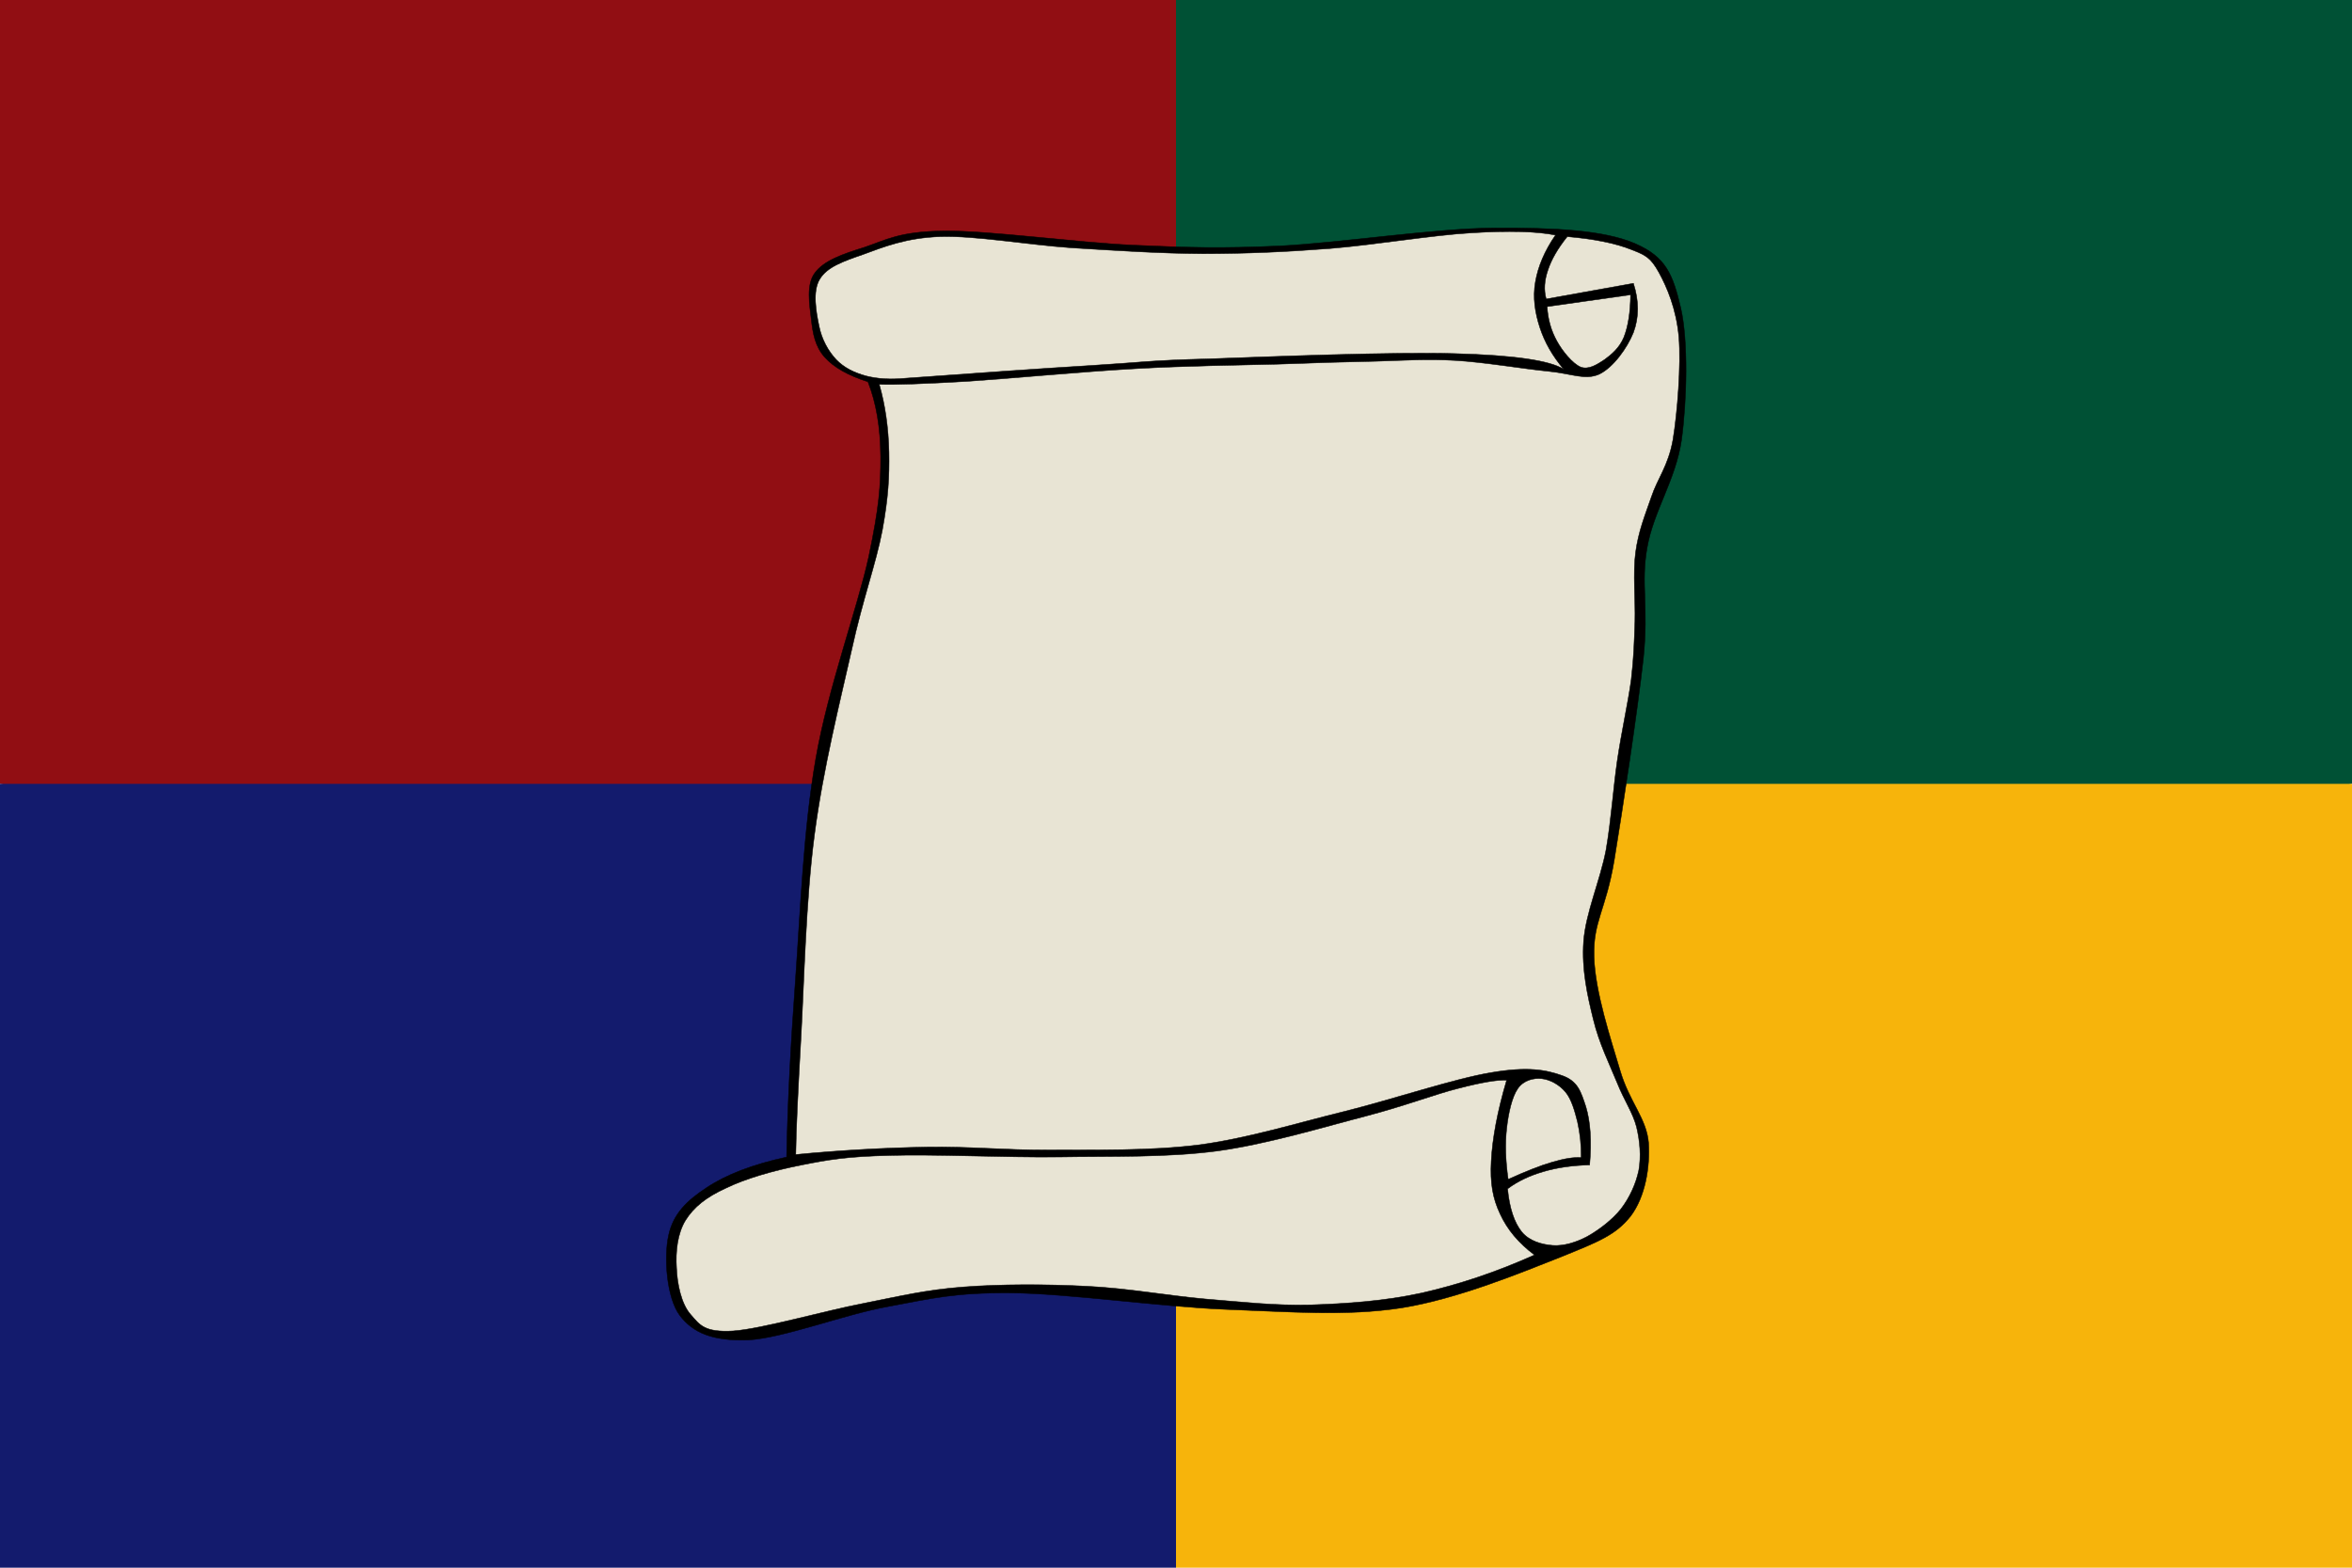 <?xml version="1.0" encoding="UTF-8" standalone="no"?>
<!-- Created with Inkscape (http://www.inkscape.org/) -->

<svg
   xmlns:i="http://ns.adobe.com/AdobeIllustrator/10.0/"
   xmlns:dc="http://purl.org/dc/elements/1.1/"
   xmlns:cc="http://creativecommons.org/ns#"
   xmlns:rdf="http://www.w3.org/1999/02/22-rdf-syntax-ns#"
   xmlns:svg="http://www.w3.org/2000/svg"
   xmlns="http://www.w3.org/2000/svg"
   xmlns:sodipodi="http://sodipodi.sourceforge.net/DTD/sodipodi-0.dtd"
   xmlns:inkscape="http://www.inkscape.org/namespaces/inkscape"
   width="180"
   height="120"
   viewBox="0 0 180 120"
   version="1.1"
   id="svg8"
   inkscape:version="0.92.3 (2405546, 2018-03-11)"
   sodipodi:docname="Hogwarts.svg"
   inkscape:export-filename="D:\temp\temp.png"
   inkscape:export-xdpi="180"
   inkscape:export-ydpi="180">
  <defs
     id="defs2" />
  <sodipodi:namedview
     id="base"
     pagecolor="#ffffff"
     bordercolor="#666666"
     borderopacity="1.0"
     inkscape:pageopacity="0.0"
     inkscape:pageshadow="2"
     inkscape:zoom="3.4648233"
     inkscape:cx="35.35359"
     inkscape:cy="47.800101"
     inkscape:document-units="px"
     showgrid="true"
     units="px"
     inkscape:current-layer="svg8"
     inkscape:snap-smooth-nodes="true">
    <inkscape:grid
       type="xygrid"
       id="grid815"
       spacingx="10"
       spacingy="10" />
  </sodipodi:namedview>
  <path
     style="opacity:1;vector-effect:none;fill:#910e13;fill-opacity:1;stroke:none;stroke-width:2;stroke-linecap:butt;stroke-linejoin:miter;stroke-miterlimit:4;stroke-dasharray:none;stroke-dashoffset:0;stroke-opacity:1;marker:none;paint-order:normal"
     d="M 0,0 H 90 L 100,30 90,60 50,70 0,60 Z"
     id="rect7996"
     inkscape:connector-curvature="0"
     sodipodi:nodetypes="ccccccc" />
  <path
     style="fill:#005135;fill-rule:evenodd;stroke:none;stroke-width:1px;stroke-linecap:butt;stroke-linejoin:miter;stroke-opacity:1;fill-opacity:1"
     d="M 180,0 H 90 v 60 l 40,10 50,-10 z"
     id="path4524"
     inkscape:connector-curvature="0" />
  <path
     style="fill:#f7b40b;fill-rule:evenodd;stroke:none;stroke-width:1px;stroke-linecap:butt;stroke-linejoin:miter;stroke-opacity:1;font-variant-east_asian:normal;opacity:1;vector-effect:none;fill-opacity:1;stroke-miterlimit:4;stroke-dasharray:none;stroke-dashoffset:0"
     d="m 90,60 h 90 v 60 H 90 L 80,90 Z"
     id="path4527"
     inkscape:connector-curvature="0" />
  <rect
     style="opacity:1;vector-effect:none;fill:#131b6d;fill-opacity:1;stroke:none;stroke-width:2;stroke-linecap:butt;stroke-linejoin:miter;stroke-miterlimit:4;stroke-dasharray:none;stroke-dashoffset:0;stroke-opacity:1;marker:none;paint-order:normal"
     id="rect7994"
     width="90"
     height="60"
     x="0"
     y="60" />
  <g
     transform="matrix(0.18,0,0,0.18,51,17.447)"
     style="overflow:visible;stroke-width:5.558"
     i:dimmedPercent="50"
     i:knockout="Off"
     i:layer="yes"
     i:rgbTrio="#4F008000FFFF"
     id="Layer_1">
    <g
       i:knockout="Off"
       id="g16"
       style="stroke-width:5.558">
      <path
         inkscape:connector-curvature="0"
         d="M 85.702,65.43 C 77.386,62.766 71.338,59.454 67.27,54.954 c -4.068,-4.608 -5.04,-10.188 -5.688,-16.2 -0.72,-6.048 -2.268,-14.652 1.584,-19.692 3.816,-5.148 11.628,-7.92 20.952,-10.8 9.216,-3.096 14.76,-6.768 33.984,-6.984 19.296,-0.18 56.124,4.932 80.352,6.048 23.976,1.044 36.685,1.476 62.567,0.324 25.885,-1.332 65.664,-7.488 91.152,-7.632 25.271,-0.108 46.332,0.864 59.725,6.66 13.176,5.724 16.02,13.212 19.367,27.324 3.205,13.968 2.664,39.096 0.324,56.232 -2.521,17.063 -11.879,30.132 -14.615,45.72 -2.771,15.552 0.719,24.696 -1.584,47.016 -2.484,22.392 -8.894,64.583 -12.42,86.04 -3.564,21.204 -8.965,25.74 -8.568,40.824 0.396,14.977 7.164,35.244 11.123,48.601 3.889,13.213 11.197,20.231 12.062,30.637 0.647,10.296 -1.367,22.896 -7.597,31.14 -6.371,8.064 -13.606,10.872 -29.881,17.46 -16.523,6.518 -43.703,17.784 -67.643,21.602 -23.978,3.636 -47.197,1.618 -74.953,0.61 -28.043,-1.15 -66.744,-6.768 -90.828,-6.982 -23.976,-0.182 -33.336,2.23 -52.092,5.724 -18.936,3.348 -45,13.572 -60.012,14.292 -14.904,0.468 -23.292,-3.024 -28.908,-10.476 -5.652,-7.634 -6.768,-24.842 -4.752,-33.984 1.98,-9.18 7.704,-14.76 16.2,-20.34 8.388,-5.58 19.62,-9.864 33.984,-12.996 0.432,-22.464 1.692,-47.196 3.78,-75.601 2.052,-28.477 3.348,-63.539 8.604,-93.671 5.22,-30.24 17.82,-64.368 22.536,-86.004 4.536,-21.672 5.076,-30.024 5.076,-42.552 C 90.994,84.69 89.194,74.394 85.702,65.43 Z"
         i:knockout="Off"
         style="stroke:#000000;stroke-width:0.2;stroke-miterlimit:10"
         id="path4" />
      <path
         inkscape:connector-curvature="0"
         d="M 101.686,63.918 C 95.314,64.53 89.806,64.206 84.874,62.946 79.87,61.578 75.55,59.49 72.202,55.998 c -3.384,-3.6 -6.192,-8.64 -7.308,-14.292 -1.224,-5.868 -2.88,-14.832 0.324,-19.944 3.132,-5.148 9.72,-7.488 18.396,-10.476 8.568,-3.132 18.108,-7.092 32.94,-7.596 14.868,-0.432 36.648,3.42 55.476,4.752 18.72,1.152 37.548,2.412 56.089,2.52 18.468,-0.036 34.668,-0.72 53.892,-2.196 19.116,-1.548 43.991,-5.76 60.192,-6.66 16.127,-1.008 27.791,-0.648 35.818,0.936 -4.643,6.732 -7.451,13.392 -8.566,19.98 -1.151,6.588 -0.145,13.032 1.906,19.332 2.053,6.264 5.293,11.988 10.152,17.748 -5.832,-3.708 -21.023,-5.976 -46.26,-6.66 -25.523,-0.792 -78.48,1.296 -104.58,2.231 -25.957,0.648 -28.873,1.548 -50.4,2.844 -21.743,1.333 -47.483,3.133 -78.587,5.401 z"
         i:knockout="Off"
         style="fill:#e8e4d4;stroke:#000000;stroke-width:0.2;stroke-miterlimit:10"
         id="path6" />
      <path
         inkscape:connector-curvature="0"
         d="m 374.458,33.462 35.496,-5.04 c -0.108,7.488 -1.01,13.356 -2.846,18.036 -1.906,4.572 -5.256,7.38 -8.244,9.54 -3.203,2.124 -6.729,4.428 -10.149,3.168 -3.457,-1.476 -7.813,-6.804 -10.152,-11.124 -2.413,-4.392 -3.782,-9.108 -4.105,-14.58 z"
         i:knockout="Off"
         style="fill:#e8e4d4;stroke:#000000;stroke-width:0.2;stroke-miterlimit:10"
         id="path8" />
      <path
         inkscape:connector-curvature="0"
         d="m 374.062,30.222 c -1.08,-3.852 -0.793,-7.812 0.719,-12.276 1.478,-4.464 4.178,-9.216 8.244,-14.256 11.557,1.008 20.305,2.808 26.93,5.4 6.479,2.484 8.496,3.492 12.023,9.828 3.42,6.228 7.416,15.48 8.496,27.468 0.971,11.952 -0.613,32.22 -2.521,43.74 -2.053,11.304 -6.553,16.344 -9.217,24.408 -2.735,7.884 -5.473,14.58 -6.66,23.436 -1.188,8.928 -0.035,20.232 -0.287,29.484 -0.323,8.964 -0.434,14.796 -1.584,24.732 -1.368,10.008 -4.141,22.14 -5.94,34.452 -1.765,12.276 -2.521,24.948 -4.787,38.016 -2.484,12.924 -8.568,26.46 -9.504,38.664 -0.865,12.06 1.619,23.11 4.139,33.3 2.449,10.151 6.949,19.151 10.152,27 3.024,7.56 6.588,12.492 8.209,18.684 1.477,6.229 1.979,12.456 0.971,18.396 -1.26,5.903 -3.887,11.628 -7.596,16.487 -3.707,4.681 -9.539,9.035 -14.291,11.699 -4.824,2.558 -10.008,4.104 -14.58,3.816 -4.789,-0.36 -10.008,-1.8 -13.285,-5.725 -3.238,-4.031 -5.256,-10.151 -6.047,-18.359 4.393,-3.276 9.324,-5.58 15.229,-7.309 5.867,-1.729 12.275,-2.628 19.654,-2.845 0.9,-10.188 0.324,-18.323 -1.584,-24.695 -2.123,-6.407 -3.383,-10.943 -10.149,-13.319 -6.878,-2.448 -14.689,-3.889 -30.099,-1.26 -15.588,2.556 -41.291,11.23 -62.135,16.451 -20.844,5.111 -41.041,11.447 -62.1,14.292 -21.241,2.663 -44.569,2.053 -64.009,2.195 -19.332,0.036 -33.768,-1.548 -51.66,-1.26 -18.072,0.324 -36.396,1.332 -55.8,3.168 0.144,-10.656 0.936,-26.964 2.232,-49.752 1.296,-22.968 2.052,-58.464 5.724,-86.221 3.636,-27.899 10.908,-56.879 15.84,-78.731 4.752,-21.708 10.332,-36.612 12.996,-50.688 2.592,-14.148 3.024,-22.932 2.844,-33.3 -0.252,-10.44 -1.584,-19.908 -4.14,-28.836 6.84,0.252 19.08,-0.216 37.404,-1.26 18.396,-1.224 49.356,-4.176 71.64,-5.4 22.141,-1.26 42.805,-1.439 60.192,-1.908 17.207,-0.648 29.699,-0.972 42.479,-1.26 12.563,-0.396 21.06,-1.008 33.265,-0.324 12.239,0.72 29.123,3.6 39.526,4.608 10.188,1.008 15.48,3.888 21.564,1.26 6.012,-2.844 12.023,-11.304 14.58,-17.748 2.412,-6.516 2.412,-13.356 0,-20.916 -12.345,2.2 -24.694,4.432 -37.077,6.664 z"
         i:knockout="Off"
         style="fill:#e8e4d4;stroke:#000000;stroke-width:0.2;stroke-miterlimit:10"
         id="path10" />
      <path
         inkscape:connector-curvature="0"
         d="m 388.966,395.37 c -3.097,-0.288 -7.164,0.396 -12.349,1.908 -5.221,1.512 -11.412,3.996 -18.721,7.308 -1.152,-8.028 -1.369,-15.084 -0.648,-21.563 0.722,-6.589 2.269,-13.536 4.789,-17.102 2.447,-3.492 6.658,-4.5 10.115,-4.14 3.42,0.358 7.451,2.448 10.152,5.724 2.52,3.024 3.887,7.992 5.076,12.672 1.045,4.681 1.621,9.613 1.586,15.193 z"
         i:knockout="Off"
         style="fill:#e8e4d4;stroke:#000000;stroke-width:0.2;stroke-miterlimit:10"
         id="path12" />
      <path
         inkscape:connector-curvature="0"
         d="m 357.25,362.43 c -3.852,-0.216 -10.618,0.9 -20.592,3.492 -10.045,2.521 -21.924,7.2 -38.987,11.7 -17.316,4.464 -41.4,11.844 -63.359,14.904 -21.997,2.88 -44.172,2.159 -67.5,2.556 -23.436,0.252 -53.496,-1.26 -71.856,-0.647 -18.324,0.433 -26.136,1.801 -37.728,4.104 -11.808,2.34 -23.724,5.76 -32.004,9.828 -8.352,3.815 -13.536,7.992 -17.1,13.644 -3.492,5.762 -4.248,13.394 -3.816,20.27 0.252,6.624 1.98,15.3 6.012,19.8 3.888,4.464 5.832,7.668 18.072,6.984 12.384,-0.9 39.024,-8.604 55.476,-11.736 16.236,-3.24 26.208,-5.688 42.12,-6.948 16.056,-1.26 35.46,-1.224 52.92,-0.324 17.28,0.864 34.02,3.96 50.076,5.4 15.84,1.296 29.557,2.916 45.035,2.52 15.445,-0.538 31.176,-1.584 47.197,-5.074 15.946,-3.638 31.68,-8.894 47.879,-16.164 -6.732,-5.004 -11.556,-10.766 -14.615,-17.425 -3.168,-6.659 -4.285,-13.141 -3.781,-22.5 0.504,-9.58 2.554,-20.848 6.551,-34.384 z"
         i:knockout="Off"
         style="fill:#e8e4d4;stroke:#000000;stroke-width:0.2;stroke-miterlimit:10"
         id="path14" />
    </g>
  </g>
</svg>
